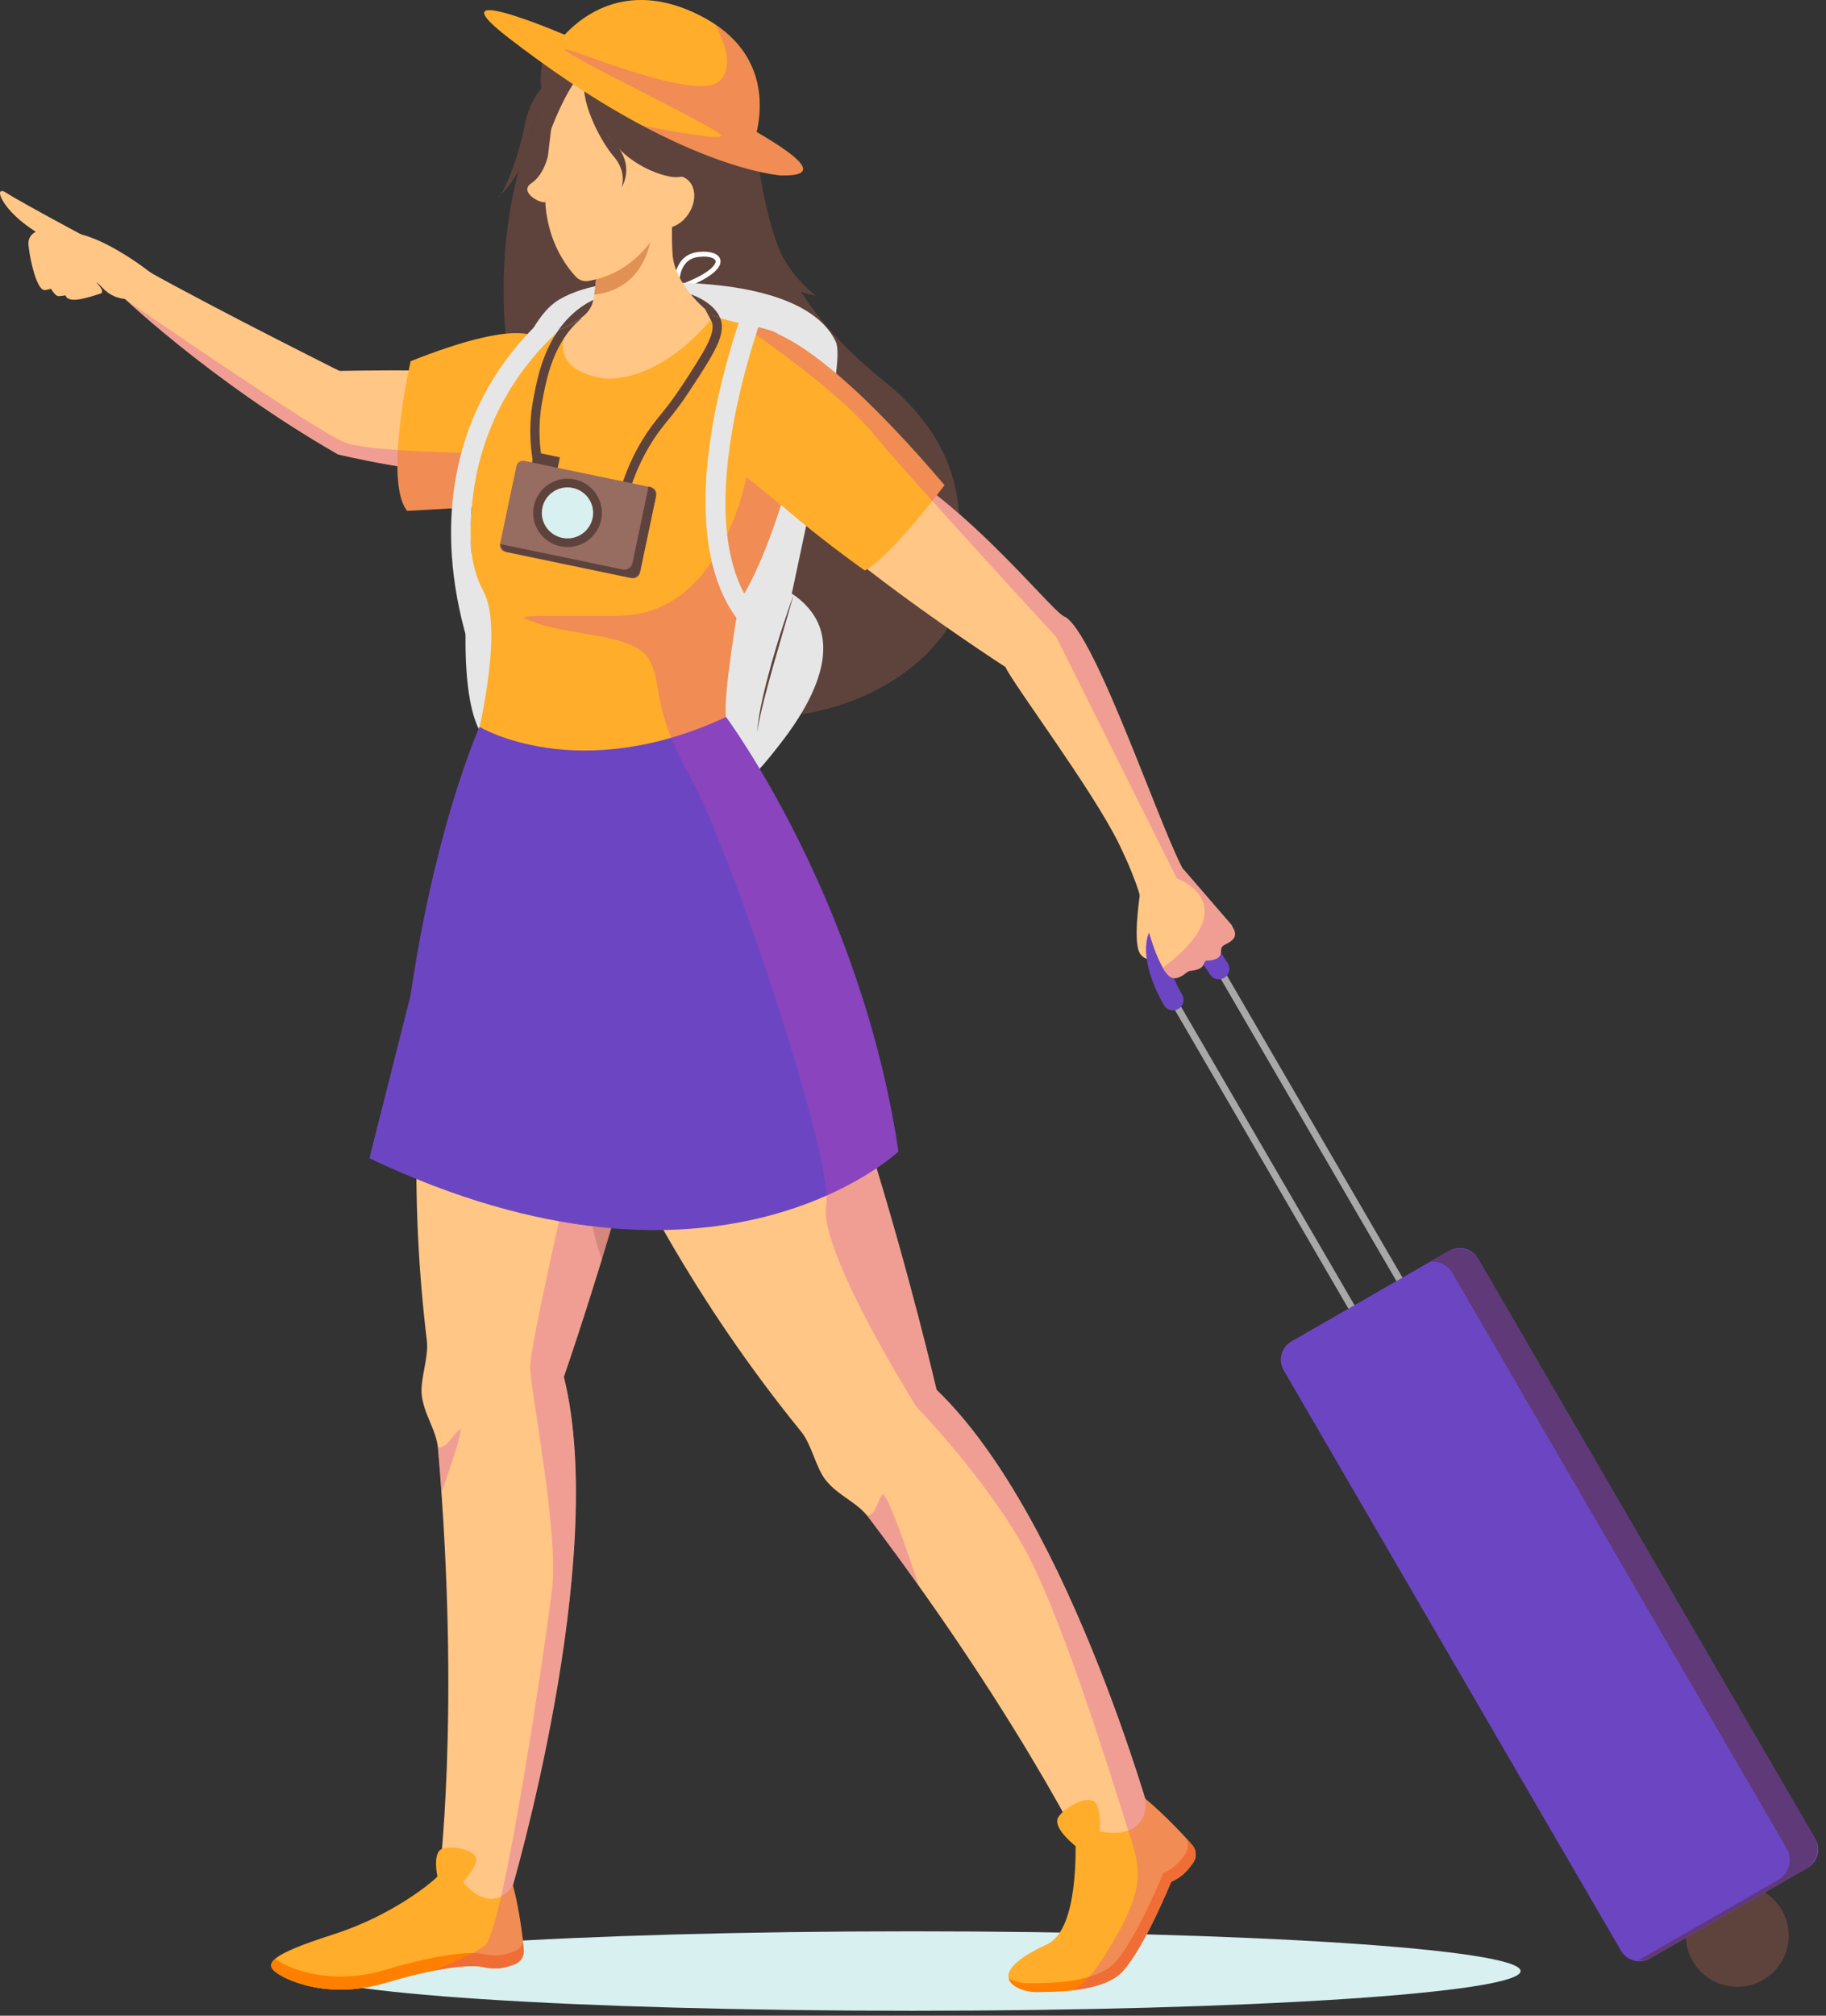 <svg width="261" height="288" viewBox="0 0 261 288" fill="none" xmlns="http://www.w3.org/2000/svg">
<rect x="0" y="0" width="261" height="288" fill="#333333" stroke="none"/>
<path d="M130.403 287.293C82.387 287.293 43.463 284.752 43.463 281.617C43.463 278.483 82.387 275.941 130.403 275.941C178.419 275.941 217.344 278.483 217.344 281.617C217.344 284.752 178.419 287.293 130.403 287.293Z" fill="#D8F0EF"/>
<path d="M108.971 27.973C108.971 27.973 109.875 37.158 116.604 42.21C116.604 42.21 110.183 41.914 107.419 33.268L108.971 27.973Z" fill="#5E433C"/>
<path d="M67.861 107.987C67.861 107.987 55.263 144.379 61.014 191.563C61.301 193.941 60.047 196.985 60.281 199.279C60.589 202.154 62.375 204.258 62.609 206.985C65.883 245.248 62.673 269.072 62.673 269.072L73.07 270.214C73.07 270.214 87.113 222.903 80.597 196.721C80.597 196.721 102.858 133.038 98.68 108.917L67.861 107.977V107.987Z" fill="#FFC685"/>
<path d="M47.662 276.375C56.199 273.648 62.152 268.702 62.843 267.771C62.407 269.124 71.667 269.146 73.304 269.336C74.08 272.2 74.654 276.048 74.877 278.606C74.962 279.525 74.399 280.371 73.527 280.677C72.39 281.079 71.263 281.459 69.37 281.121C69.37 281.121 66.457 279.927 55.019 283.33C47.407 285.592 41.549 283.256 39.614 281.925C37.679 280.603 38.508 279.293 47.672 276.375H47.662Z" fill="#FFAD2B"/>
<path d="M73.336 269.304C73.336 269.304 70.434 274.419 65.639 268.268L73.336 269.304Z" fill="#FFC685"/>
<path d="M65.49 269.59C65.49 269.59 67.627 267.56 68.041 265.975C68.456 264.389 64.958 263.649 63.279 264.125C61.599 264.611 62.651 268.733 62.651 268.733L65.49 269.59Z" fill="#FFAD2B"/>
<path d="M39.348 279.863C39.433 279.926 39.508 279.99 39.603 280.053C41.538 281.375 47.396 283.721 55.008 281.459C66.447 278.056 69.36 279.25 69.36 279.25C71.242 279.588 72.368 279.208 73.516 278.806C74.133 278.595 74.569 278.108 74.76 277.527C74.803 277.908 74.835 278.267 74.867 278.605C74.952 279.525 74.388 280.37 73.516 280.677C72.379 281.079 71.252 281.459 69.36 281.121C69.36 281.121 66.447 279.926 55.008 283.33C47.396 285.592 41.538 283.256 39.603 281.924C38.679 281.29 38.402 280.656 39.348 279.852V279.863Z" fill="#FF8000"/>
<g style="mix-blend-mode:multiply" opacity="0.3">
<path d="M69.477 277.791C70.125 277.062 71.007 273.859 71.975 269.378C74.75 256.493 78.215 232.985 78.917 226.95C79.863 218.811 75.77 198.327 75.77 195.346C75.77 192.365 80.958 169.852 80.958 169.852L88.772 170.644C84.52 185.474 80.586 196.72 80.586 196.72C86.603 220.893 75.09 263.057 73.293 269.378C74.059 272.231 74.633 276.058 74.856 278.605C74.941 279.525 74.377 280.37 73.506 280.677C72.368 281.078 71.241 281.459 69.349 281.121C69.349 281.121 67.648 280.434 61.79 281.607C65.66 280.053 68.701 278.637 69.466 277.791H69.477Z" fill="#CC41B6"/>
</g>
<path d="M163.083 126.738C163.083 126.738 161.999 133.239 162.711 135.702C163.423 138.164 167.048 136.759 167.048 136.759L163.083 126.738Z" fill="#FFC685"/>
<path d="M167.665 142.856L194.402 188.846L201.259 184.903L174.522 138.914C174.426 138.744 174.32 138.575 174.224 138.406" stroke="#A8A8A8" stroke-miterlimit="10"/>
<path d="M174.214 138.418C171.673 134.296 168.26 131.833 166.453 132.879L166.421 132.9C164.54 133.978 165.092 138.439 167.665 142.857" stroke="#6C46C2" stroke-width="3" stroke-miterlimit="10" stroke-linecap="round"/>
<path d="M240.966 276.566C240.966 280.604 244.261 283.87 248.322 283.87C252.383 283.87 255.668 280.593 255.668 276.556C255.668 272.518 252.373 269.252 248.312 269.252C244.251 269.252 240.966 272.529 240.966 276.566Z" fill="#5E433C"/>
<path d="M184.589 191.664L207.121 178.715C208.569 177.882 210.423 178.375 211.26 179.815L259.484 262.76C260.321 264.2 259.825 266.043 258.377 266.875L235.845 279.825C234.397 280.657 232.543 280.165 231.706 278.724L183.483 195.779C182.645 194.339 183.141 192.496 184.589 191.664Z" fill="#6C46C2"/>
<path d="M104.315 11.019C108.631 17.297 107.653 23.745 110.47 33.046C114.478 46.29 126.204 54.049 128.606 56.363C139.429 66.785 136.527 75.844 137.494 81.594C138.812 89.437 129.234 99.203 116.03 101.793C99.839 104.974 90.813 87.407 81.904 74.966C63.024 48.584 74.526 6.548 87.975 4.888C93.524 4.201 101.519 6.96 104.315 11.029V11.019Z" fill="#5E433C"/>
<path d="M93.971 58.371C93.971 58.371 94.811 52.071 47.534 53.012L48.353 64.935C48.353 64.935 92.652 75.769 93.971 58.371Z" fill="#FFC685"/>
<path d="M50.915 54.196C50.915 54.196 31.173 44.387 20.383 38.32L16.757 41.692C16.757 41.692 29.663 54.217 48.342 64.946L50.904 54.196H50.915Z" fill="#FFC685"/>
<path d="M6.871 33.87C6.871 33.87 4.915 33.976 5.436 36.28C5.967 38.584 7.392 42.379 8.423 42.315C9.454 42.252 11.102 41.861 11.102 41.861L6.871 33.859V33.87Z" fill="#FFC685"/>
<path d="M6.679 32.74C6.679 32.74 3.819 32.74 4.075 35.097C4.33 37.444 5.297 41.386 6.328 41.439C7.36 41.492 10.836 39.737 10.836 39.737L6.679 32.74Z" fill="#FFC685"/>
<path d="M21.924 39.262C21.924 39.262 13.409 32.296 8.306 33.248C3.713 34.093 8.88 41.08 9.401 42.285C9.911 43.49 12.941 42.38 14.344 41.957C15.333 41.661 13.101 39.79 14.015 40.498C14.089 40.551 14.568 41.027 14.61 41.08C15.599 42.19 17.034 42.803 18.522 42.729L21.914 39.262H21.924Z" fill="#FFC685"/>
<path d="M14.695 35.16C14.695 35.16 2.841 28.84 0.938 27.571C-0.965 26.303 -0.04 29.58 4.319 32.581C8.688 35.583 14.078 39.05 14.078 39.05L14.695 35.16Z" fill="#FFC685"/>
<path d="M107.61 83.591C110.885 82.788 114.871 85.293 116.594 88.347C120.357 95.017 113.255 104.076 111.076 106.845C109.343 109.054 105.186 114.349 102.422 113.377C99.01 112.172 99.85 102.11 100.69 97.353C101.572 92.269 102.89 84.743 107.61 83.581V83.591Z" fill="#E6E6E6"/>
<path d="M96.458 41.681L96.873 41.533C101.04 40.064 103.262 38.447 102.965 37.115C102.773 36.259 101.583 35.826 99.86 35.995C98.818 36.101 97.989 36.523 97.394 37.253C96.139 38.796 96.395 41.142 96.405 41.248L96.458 41.681ZM100.402 36.661C101.54 36.629 102.21 36.925 102.284 37.274C102.401 37.771 101.434 39.124 97.086 40.73C97.086 40.022 97.171 38.648 97.947 37.697C98.414 37.115 99.084 36.777 99.935 36.703C100.094 36.682 100.254 36.682 100.402 36.671V36.661Z" fill="white"/>
<path d="M91.993 40.467C99.339 40.086 115.583 40.625 119.464 48.828C120.176 50.339 119.336 55.952 116.965 66.987C113.191 84.554 113.011 86.107 110.948 94.288C108.354 104.615 109.045 105.503 107.536 107.205C101.008 114.562 85.593 112.86 75.749 108.886C72.581 107.607 70.752 107.184 69.338 105.556C62.279 97.47 69.657 50.286 79.31 43.215C82.553 40.837 89.367 39.875 91.982 40.456L91.993 40.467Z" fill="#E6E6E6"/>
<path d="M113.458 84.934C112.862 86.531 112.309 88.148 111.788 89.775C111.257 91.393 110.778 93.031 110.3 94.669C109.854 96.318 109.407 97.967 109.035 99.626C108.663 101.286 108.333 102.977 108.238 104.679C108.344 103.833 108.503 102.998 108.695 102.163C108.876 101.328 109.078 100.504 109.29 99.679C109.715 98.031 110.162 96.392 110.63 94.754L113.458 84.924V84.934Z" fill="#5E433C"/>
<g style="mix-blend-mode:multiply" opacity="0.17">
<path d="M84.233 144.367C84.094 151.269 87.996 163.773 89.75 168.995L89.378 170.073C89.261 169.999 89.144 169.925 89.016 169.862C87.985 173.477 86.975 176.88 86.029 179.988C81.447 167.684 84.243 144.367 84.243 144.367H84.233Z" fill="#4F0F14"/>
</g>
<path d="M75.643 130.129C75.643 130.129 84.424 167.61 114.51 204.541C116.03 206.402 116.583 209.647 118.018 211.465C119.815 213.737 122.451 214.572 124.11 216.76C147.339 247.444 157.353 269.324 157.353 269.324L165.613 263.542C165.613 263.542 153.377 217.299 133.869 198.569C133.869 198.569 118.688 132.856 102.252 114.645L75.632 130.129H75.643Z" fill="#FFC685"/>
<path d="M149.624 277.823C154.323 275.656 153.696 263.448 153.738 262.296C154.163 263.648 162.275 257.782 163.71 257C165.996 258.903 168.781 261.704 170.45 263.67C171.046 264.378 171.077 265.393 170.535 266.143C169.834 267.115 169.132 268.077 167.388 268.881C167.388 268.881 163.529 278.393 160.414 281.712C157.608 284.693 150.389 284.598 148.029 284.619C145.669 284.64 139.822 282.336 149.613 277.823H149.624Z" fill="#FFAD2B"/>
<path d="M90.739 114.74C90.739 114.74 76.025 114.952 68.531 103.854C68.531 103.854 58.984 125.067 56.73 161.047C56.73 161.047 83.042 166.068 89.378 170.084L99.488 141.155L90.749 114.74H90.739Z" fill="#6C46C2"/>
<path d="M73.293 48.15C73.293 48.15 78.258 48.171 81.086 46.639C83.361 45.413 84.509 44.556 84.839 42.707C85.625 38.183 85.413 33.754 84.105 30.224L100.445 7.52C100.445 7.52 95.331 23.586 96.129 36.291C96.384 40.434 100.615 44.292 102.04 45.117C105.112 46.882 104.538 47.865 110.544 48.531C110.544 48.531 97.341 67.208 81.99 58.001C81.926 57.959 81.862 57.927 81.798 57.885C78.726 55.993 75.951 52.579 73.304 48.161L73.293 48.15Z" fill="#FFC685"/>
<path d="M84.934 42.104C85.073 41.29 85.126 40.286 85.243 39.472L85.423 39.578C85.423 39.578 90.314 38.299 93.227 32.496C93.227 32.496 93.152 41.163 84.934 42.104Z" fill="#E09153"/>
<path d="M78.927 17.487C78.874 17.836 78.811 18.29 78.736 18.798C78.396 21.387 77.95 25.636 77.918 27.412C77.79 33.923 80.862 37.992 82.329 39.557C82.787 40.054 83.478 40.254 84.137 40.138C90.707 38.965 94.906 33.764 97.245 25.235C98.425 20.954 98.988 9.686 95.097 7.488C89.665 4.412 80.225 9.285 78.906 17.497L78.927 17.487Z" fill="#FFC685"/>
<path d="M98.446 30.499C97.256 32.359 95.119 33.131 93.694 32.222C92.259 31.313 92.068 29.072 93.269 27.212C94.46 25.351 96.597 24.58 98.021 25.489C99.456 26.398 99.648 28.639 98.446 30.499Z" fill="#FFC685"/>
<path d="M76.408 48.14C76.408 48.14 73.878 45.561 58.697 51.607C58.697 51.607 54.795 68.752 58.197 72.99L71.603 72.229L76.398 48.14H76.408Z" fill="#FFAD2B"/>
<g style="mix-blend-mode:multiply" opacity="0.3">
<path d="M18.097 42.929V42.908C18.097 42.908 45.483 61.797 49.257 63.202C53.031 64.608 67.903 64.724 67.903 64.724L66.468 72.514L58.197 72.98C57.187 71.722 56.826 69.344 56.804 66.606C51.797 65.771 48.342 64.925 48.342 64.925C33.193 56.226 21.839 46.343 18.086 42.919L18.097 42.929Z" fill="#CC41B6"/>
</g>
<path d="M105.824 61.511C106.005 58.15 119.24 62.516 122.855 63.995C136.452 69.544 150.081 87.207 152.08 88.063C156.523 89.987 166.697 120.978 169.546 124.92L163.274 129.381C163.274 129.381 162.955 126.78 159.957 120.608C156.258 112.987 144.67 97.544 143.713 95.303C143.713 95.303 105.356 70.57 105.835 61.522L105.824 61.511Z" fill="#FFC685"/>
<path d="M108.035 46.976C108.035 46.976 114.595 45.359 134.996 69.31C134.996 69.31 127.66 79.235 123.62 81.518C123.62 81.518 110.364 72.301 102.305 63.042C94.13 53.656 108.046 46.976 108.046 46.976H108.035Z" fill="#FFAD2B"/>
<path d="M78.609 20.69C78.609 20.69 78.322 24.579 75.951 26.175C74.176 27.37 76.993 29.04 77.939 28.892" fill="#FFC685"/>
<path d="M69.413 64.302C69.944 62.748 71.858 48.531 71.868 48.521C73.325 47.992 73.612 48.035 75.153 47.812C76.748 47.58 79.565 47.58 81.043 46.608C81.67 46.195 77.035 52.664 86.486 54.102C95.331 54.292 102.039 45.117 102.039 45.117C105.431 46.502 111.926 46.872 111.533 48.383C111.533 48.383 114.935 57.146 112.968 67.441C112.968 67.441 110.183 78.867 105.633 86.086C105.633 86.086 103.304 99.425 103.772 102.448V113.906C92.067 120.163 79.395 120.967 70.635 109.076L67.201 109.689C70.242 97.787 71.209 88.401 69.104 84.49C66.075 78.877 67.116 71.109 69.423 64.312L69.413 64.302Z" fill="#FFAD2B"/>
<path d="M163.263 129.369C163.263 129.369 164.656 136.281 166.676 138.956L176.127 132.265L169.153 124.189L163.263 129.358V129.369Z" fill="#FFC685"/>
<path d="M166.166 138.154C166.166 138.154 166.878 139.803 167.899 139.771C168.92 139.729 169.674 138.778 170.004 138.725C170.323 138.672 171.726 138.64 172.066 137.742C172.407 136.843 172.449 137.509 173.693 137.044C174.937 136.59 174.256 135.67 174.745 135.194C175.234 134.719 177.552 134.285 176.01 132.203L166.155 138.165L166.166 138.154Z" fill="#FFC685"/>
<path d="M79.076 6.219C82.882 2.731 91.153 3.397 98.085 6.283C104.081 8.777 102.656 15.5 100.945 21.546C99.552 26.503 95.363 25.14 95.363 25.14C95.363 25.14 84.658 23.174 83.85 10.088C82.67 10.384 80.639 13.618 78.736 18.555C78.736 18.555 75.271 9.697 79.076 6.209V6.219Z" fill="#5E433C"/>
<path d="M86.529 10.246C86.529 10.246 84.233 16.895 87.603 20.213C90.973 23.532 88.857 26.756 88.857 26.756C88.857 26.756 89.654 24.558 87.698 22.317C85.742 20.076 82.542 13.808 83.733 10.891L86.54 10.257L86.529 10.246Z" fill="#5E433C"/>
<path d="M68.148 92.619C68.286 92.619 68.414 92.598 68.552 92.566C69.296 92.355 69.721 91.583 69.509 90.843C60.302 59.313 82.521 45.16 82.755 45.023C83.414 44.621 83.616 43.765 83.201 43.109C82.797 42.454 81.936 42.253 81.277 42.666C81.022 42.824 75.069 46.555 70.285 54.483C65.883 61.776 61.716 74.143 66.819 91.615C67 92.217 67.542 92.608 68.148 92.619Z" fill="#E6E6E6"/>
<path d="M128.415 164.524C128.415 164.524 102.518 189.131 52.807 165.486C52.807 165.486 60.738 133.84 68.541 103.853C68.541 103.853 82.542 112.32 103.783 102.447C103.783 102.447 123.015 128.312 128.426 164.535L128.415 164.524Z" fill="#6C46C2"/>
<path d="M163.71 257C163.71 257 164.816 263.469 156.289 261.492L163.71 257Z" fill="#FFC685"/>
<path d="M157.108 262.751C157.108 262.751 157.523 259.495 156.757 257.825C155.992 256.166 152.43 257.963 151.314 259.559C150.198 261.155 154.036 263.998 154.036 263.998L157.108 262.751Z" fill="#FFAD2B"/>
<path d="M146.913 283.372C149.263 283.351 156.492 283.446 159.298 280.465C162.413 277.146 166.272 267.633 166.272 267.633C168.016 266.83 168.707 265.879 169.419 264.896C169.961 264.145 169.929 263.13 169.334 262.422C169.291 262.369 169.238 262.317 169.196 262.264C169.653 262.76 170.089 263.236 170.45 263.669C171.046 264.378 171.077 265.392 170.535 266.143C169.834 267.115 169.132 268.077 167.388 268.88C167.388 268.88 163.529 278.393 160.414 281.712C157.608 284.693 150.389 284.598 148.029 284.619C146.764 284.63 144.5 283.974 144.181 282.664C145.031 283.139 146.158 283.382 146.913 283.372Z" fill="#FF8000"/>
<path d="M254.159 268.584C255.743 267.675 256.285 265.656 255.371 264.081L207.605 181.901C206.925 180.727 205.617 180.125 204.352 180.283L206.861 178.846C208.445 177.937 210.476 178.476 211.39 180.051L259.325 262.507C260.24 264.081 259.697 266.1 258.113 267.009L236.065 279.683C235.459 280.031 234.778 280.169 234.13 280.105L254.18 268.584H254.159Z" fill="#5F3978"/>
<path d="M80.725 10.131C80.725 10.131 76.26 11.579 75.016 17.815C73.782 24.041 71.571 28.174 71.22 28.174C70.87 28.174 74.155 26.504 75.515 20.267C76.876 14.031 81.331 11.061 81.331 11.061L80.735 10.131H80.725Z" fill="#5E433C"/>
<g style="mix-blend-mode:multiply" opacity="0.3">
<path d="M88.517 87.957C103.145 87.882 106.685 68.17 106.685 68.17L111.618 72.154C110.374 76.129 108.312 81.837 105.622 86.086C105.622 86.086 103.294 99.425 103.762 102.448C103.762 102.448 122.993 128.312 128.405 164.535C128.405 164.535 127.352 165.529 125.29 166.913C130.531 184.132 133.869 198.581 133.869 198.581C148.859 212.977 159.553 243.608 163.7 257.022C163.7 257.022 163.7 257.022 163.71 257.022C165.996 258.924 168.781 261.725 170.45 263.691C171.046 264.399 171.078 265.414 170.535 266.165C169.834 267.137 169.132 268.099 167.389 268.902C167.389 268.902 163.529 278.415 160.415 281.734C158.905 283.341 156.098 284.059 153.462 284.376C155.684 282.812 157.385 280.592 159.947 275.942C162.53 271.238 162.945 268.543 162.456 265.784C162.36 265.234 162.222 264.685 162.062 264.114C161.903 263.543 161.722 262.962 161.52 262.338C161.467 262.18 161.414 262 161.34 261.789C161.329 261.746 161.308 261.694 161.297 261.651C161.244 261.472 161.18 261.281 161.116 261.07C161.095 261.006 161.074 260.943 161.052 260.88C160.989 260.679 160.925 260.457 160.85 260.224C160.787 260.002 160.702 259.759 160.627 259.516C158.044 251.282 151.485 230.46 146.573 221.507C140.907 211.18 130.999 201.012 130.999 201.012C130.999 201.012 116.997 178.794 118.092 172.23C118.156 171.871 118.167 171.406 118.135 170.845C117.986 167.78 116.572 161.776 114.531 154.674C114.329 153.976 114.127 153.278 113.914 152.56C113.914 152.528 113.893 152.496 113.883 152.464C113.681 151.788 113.479 151.111 113.277 150.424C113.255 150.34 113.223 150.266 113.202 150.181C113.011 149.537 112.809 148.881 112.607 148.226C112.575 148.12 112.543 148.004 112.501 147.898C112.309 147.285 112.118 146.672 111.926 146.049C111.873 145.89 111.831 145.731 111.778 145.562C111.597 144.992 111.416 144.421 111.235 143.85C111.172 143.649 111.108 143.438 111.033 143.237C110.863 142.719 110.693 142.201 110.523 141.683C110.438 141.419 110.353 141.165 110.268 140.901C110.119 140.457 109.97 140.024 109.832 139.58C109.726 139.242 109.609 138.914 109.503 138.576C109.396 138.269 109.301 137.963 109.194 137.667C106.313 129.147 103.241 120.956 100.838 115.523C100.806 115.459 100.785 115.396 100.753 115.343C100.594 114.973 100.434 114.624 100.275 114.286C100.232 114.201 100.2 114.117 100.158 114.032C100.02 113.736 99.882 113.451 99.754 113.176C99.68 113.018 99.605 112.88 99.531 112.732C99.435 112.531 99.339 112.341 99.244 112.151C99.073 111.823 98.903 111.506 98.755 111.221C98.414 110.618 98.117 110.048 97.83 109.487C97.67 109.191 97.543 108.906 97.394 108.621C97.287 108.399 97.171 108.166 97.064 107.955C96.884 107.574 96.713 107.215 96.554 106.855C96.522 106.771 96.48 106.697 96.448 106.612C93.46 99.816 94.492 97.385 92.844 94.32C90.877 90.641 82.064 90.8 77.344 89.235C72.624 87.671 73.878 88.062 88.517 87.988V87.957Z" fill="#CC41B6"/>
</g>
<g style="mix-blend-mode:multiply" opacity="0.3">
<path d="M134.996 69.31C134.996 69.31 134.57 69.881 133.89 70.758C143.096 78.02 150.634 87.438 152.069 88.061C156.321 89.9 165.804 118.323 169.121 124.242L169.164 124.21L176.138 132.286L176.095 132.317C177.477 134.305 175.234 134.738 174.756 135.203C174.267 135.679 174.947 136.598 173.703 137.053C172.459 137.507 172.417 136.841 172.077 137.75C171.736 138.649 170.344 138.68 170.014 138.733C169.695 138.786 168.93 139.737 167.909 139.78C167.038 139.811 166.389 138.617 166.219 138.268C178.36 129.115 168.218 125.51 168.218 125.51L150.985 91.021C150.985 91.021 130.212 68.496 124.79 61.922C119.357 55.348 106.377 46.67 106.377 46.67L106.877 46.416C108.79 46.828 110.544 47.209 111.225 47.748C114.956 49.397 122.281 54.396 134.985 69.31H134.996Z" fill="#CC41B6"/>
</g>
<path d="M108.365 91.582L110.13 89.426C95.831 77.852 109.8 42.739 109.949 42.39L107.196 41.703C106.579 43.225 92.482 78.719 108.376 91.582H108.365Z" fill="#E6E6E6"/>
<path d="M111.81 25.078C111.81 25.078 97.181 24.369 72.634 5.365C59.547 -4.761 87.411 7.32 97.415 12.87C107.568 18.503 120.782 25.183 111.81 25.067V25.078Z" fill="#FFAD2B"/>
<path d="M107.398 21.24L79.396 6.611C79.396 6.611 86.476 -4.572 99.924 2.151C113 8.683 107.398 21.24 107.398 21.24Z" fill="#FFAD2B"/>
<path d="M98.733 42.041C100.881 42.844 102.359 44.028 102.922 45.423C102.614 45.328 102.316 45.222 102.04 45.106C101.349 44.704 99.977 43.573 98.733 42.041Z" fill="#5E433C"/>
<path d="M81.097 46.628C81.097 46.628 81.097 46.575 81.043 46.607C80.703 46.829 80.289 46.998 79.842 47.125C80.756 45.835 81.915 44.63 83.403 43.637C83.85 43.341 84.328 43.087 84.807 42.844C84.445 44.588 83.297 45.444 81.097 46.628Z" fill="#5E433C"/>
<path d="M83.106 45.498C79.129 48.817 78.13 54.038 77.577 56.945L77.535 57.156C76.567 62.209 77.45 66.511 78.353 69.227L77.11 69.639C76.153 66.775 75.217 62.24 76.249 56.913L76.291 56.702C76.748 54.313 77.503 50.434 79.842 47.136C80.288 46.999 80.703 46.84 81.043 46.618C81.086 46.587 81.107 46.597 81.096 46.639C81.894 46.217 82.542 45.825 83.074 45.424" fill="#5E433C"/>
<path d="M102.04 45.106C102.316 45.222 102.614 45.318 102.922 45.423C102.933 45.455 102.954 45.476 102.965 45.508C103.826 47.812 102.082 50.475 98.595 55.803C97.266 57.843 96.288 59.048 95.416 60.115C94.545 61.183 93.801 62.113 92.886 63.635C91.1 66.605 89.825 69.966 89.102 73.634L87.815 73.38C88.57 69.565 89.888 66.055 91.76 62.959C92.727 61.352 93.492 60.401 94.396 59.291C95.236 58.244 96.193 57.061 97.5 55.073C100.636 50.275 102.359 47.632 101.731 45.952C101.689 45.846 100.806 44.229 100.753 44.123" fill="#5E433C"/>
<path d="M76.351 64.575L80.034 65.342L79.438 68.177L75.754 67.41L76.351 64.575Z" fill="#5E433C"/>
<path d="M74.952 65.854L93.058 69.621C93.575 69.729 93.906 70.233 93.798 70.748L91.455 81.88C91.347 82.394 90.84 82.723 90.323 82.616L72.217 78.849C71.7 78.741 71.368 78.237 71.476 77.722L73.819 66.591C73.928 66.076 74.435 65.747 74.952 65.854Z" fill="#976C61"/>
<path d="M77.019 75.966C75.526 73.714 76.151 70.685 78.416 69.201C80.681 67.716 83.727 68.338 85.22 70.589C86.713 72.841 86.088 75.87 83.823 77.354C81.559 78.839 78.513 78.217 77.019 75.966Z" fill="#5E433C"/>
<path d="M77.524 72.537C77.11 74.513 78.385 76.437 80.363 76.849C82.351 77.261 84.285 75.993 84.7 74.027C85.115 72.05 83.839 70.127 81.862 69.715C79.884 69.302 77.939 70.571 77.524 72.537Z" fill="#D8F0EF"/>
<path d="M88.963 81.373C89.623 81.51 90.271 81.088 90.409 80.432L92.642 69.81C92.663 69.715 92.642 69.619 92.642 69.514L92.801 69.545C93.46 69.683 93.886 70.328 93.747 70.983L91.515 81.606C91.377 82.261 90.728 82.684 90.069 82.546L72.475 78.879C71.922 78.762 71.55 78.276 71.528 77.737L88.974 81.362L88.963 81.373Z" fill="#5E433C"/>
<g style="mix-blend-mode:multiply" opacity="0.3">
<path d="M103.071 19.442C103.273 18.724 88.57 11.674 82.819 8.45L83.031 8.513L81.936 7.942C81.554 7.72 81.235 7.52 81.001 7.351C77.812 5.12 99.169 14.971 102.827 11.579C104.868 9.676 103.677 6.209 102.221 3.514C109.354 8.323 108.971 15.246 108.131 18.851C114.085 22.36 117.604 25.14 111.788 25.066C111.788 25.066 104.591 24.706 91.834 17.952C96.023 18.766 102.89 20.003 103.06 19.432L103.071 19.442Z" fill="#CC41B6"/>
</g>
<g style="mix-blend-mode:multiply" opacity="0.3">
<path d="M123.961 216.582L131.317 226.518C131.317 226.518 126.757 212.555 126.087 213.538C125.417 214.521 125.226 216.275 123.961 216.593V216.582Z" fill="#CC41B6"/>
</g>
<g style="mix-blend-mode:multiply" opacity="0.3">
<path d="M62.598 206.805L63.109 213.221C63.109 213.221 66.574 203.603 65.703 204.226C64.831 204.85 63.895 206.964 62.598 206.805Z" fill="#CC41B6"/>
</g>
</svg>
